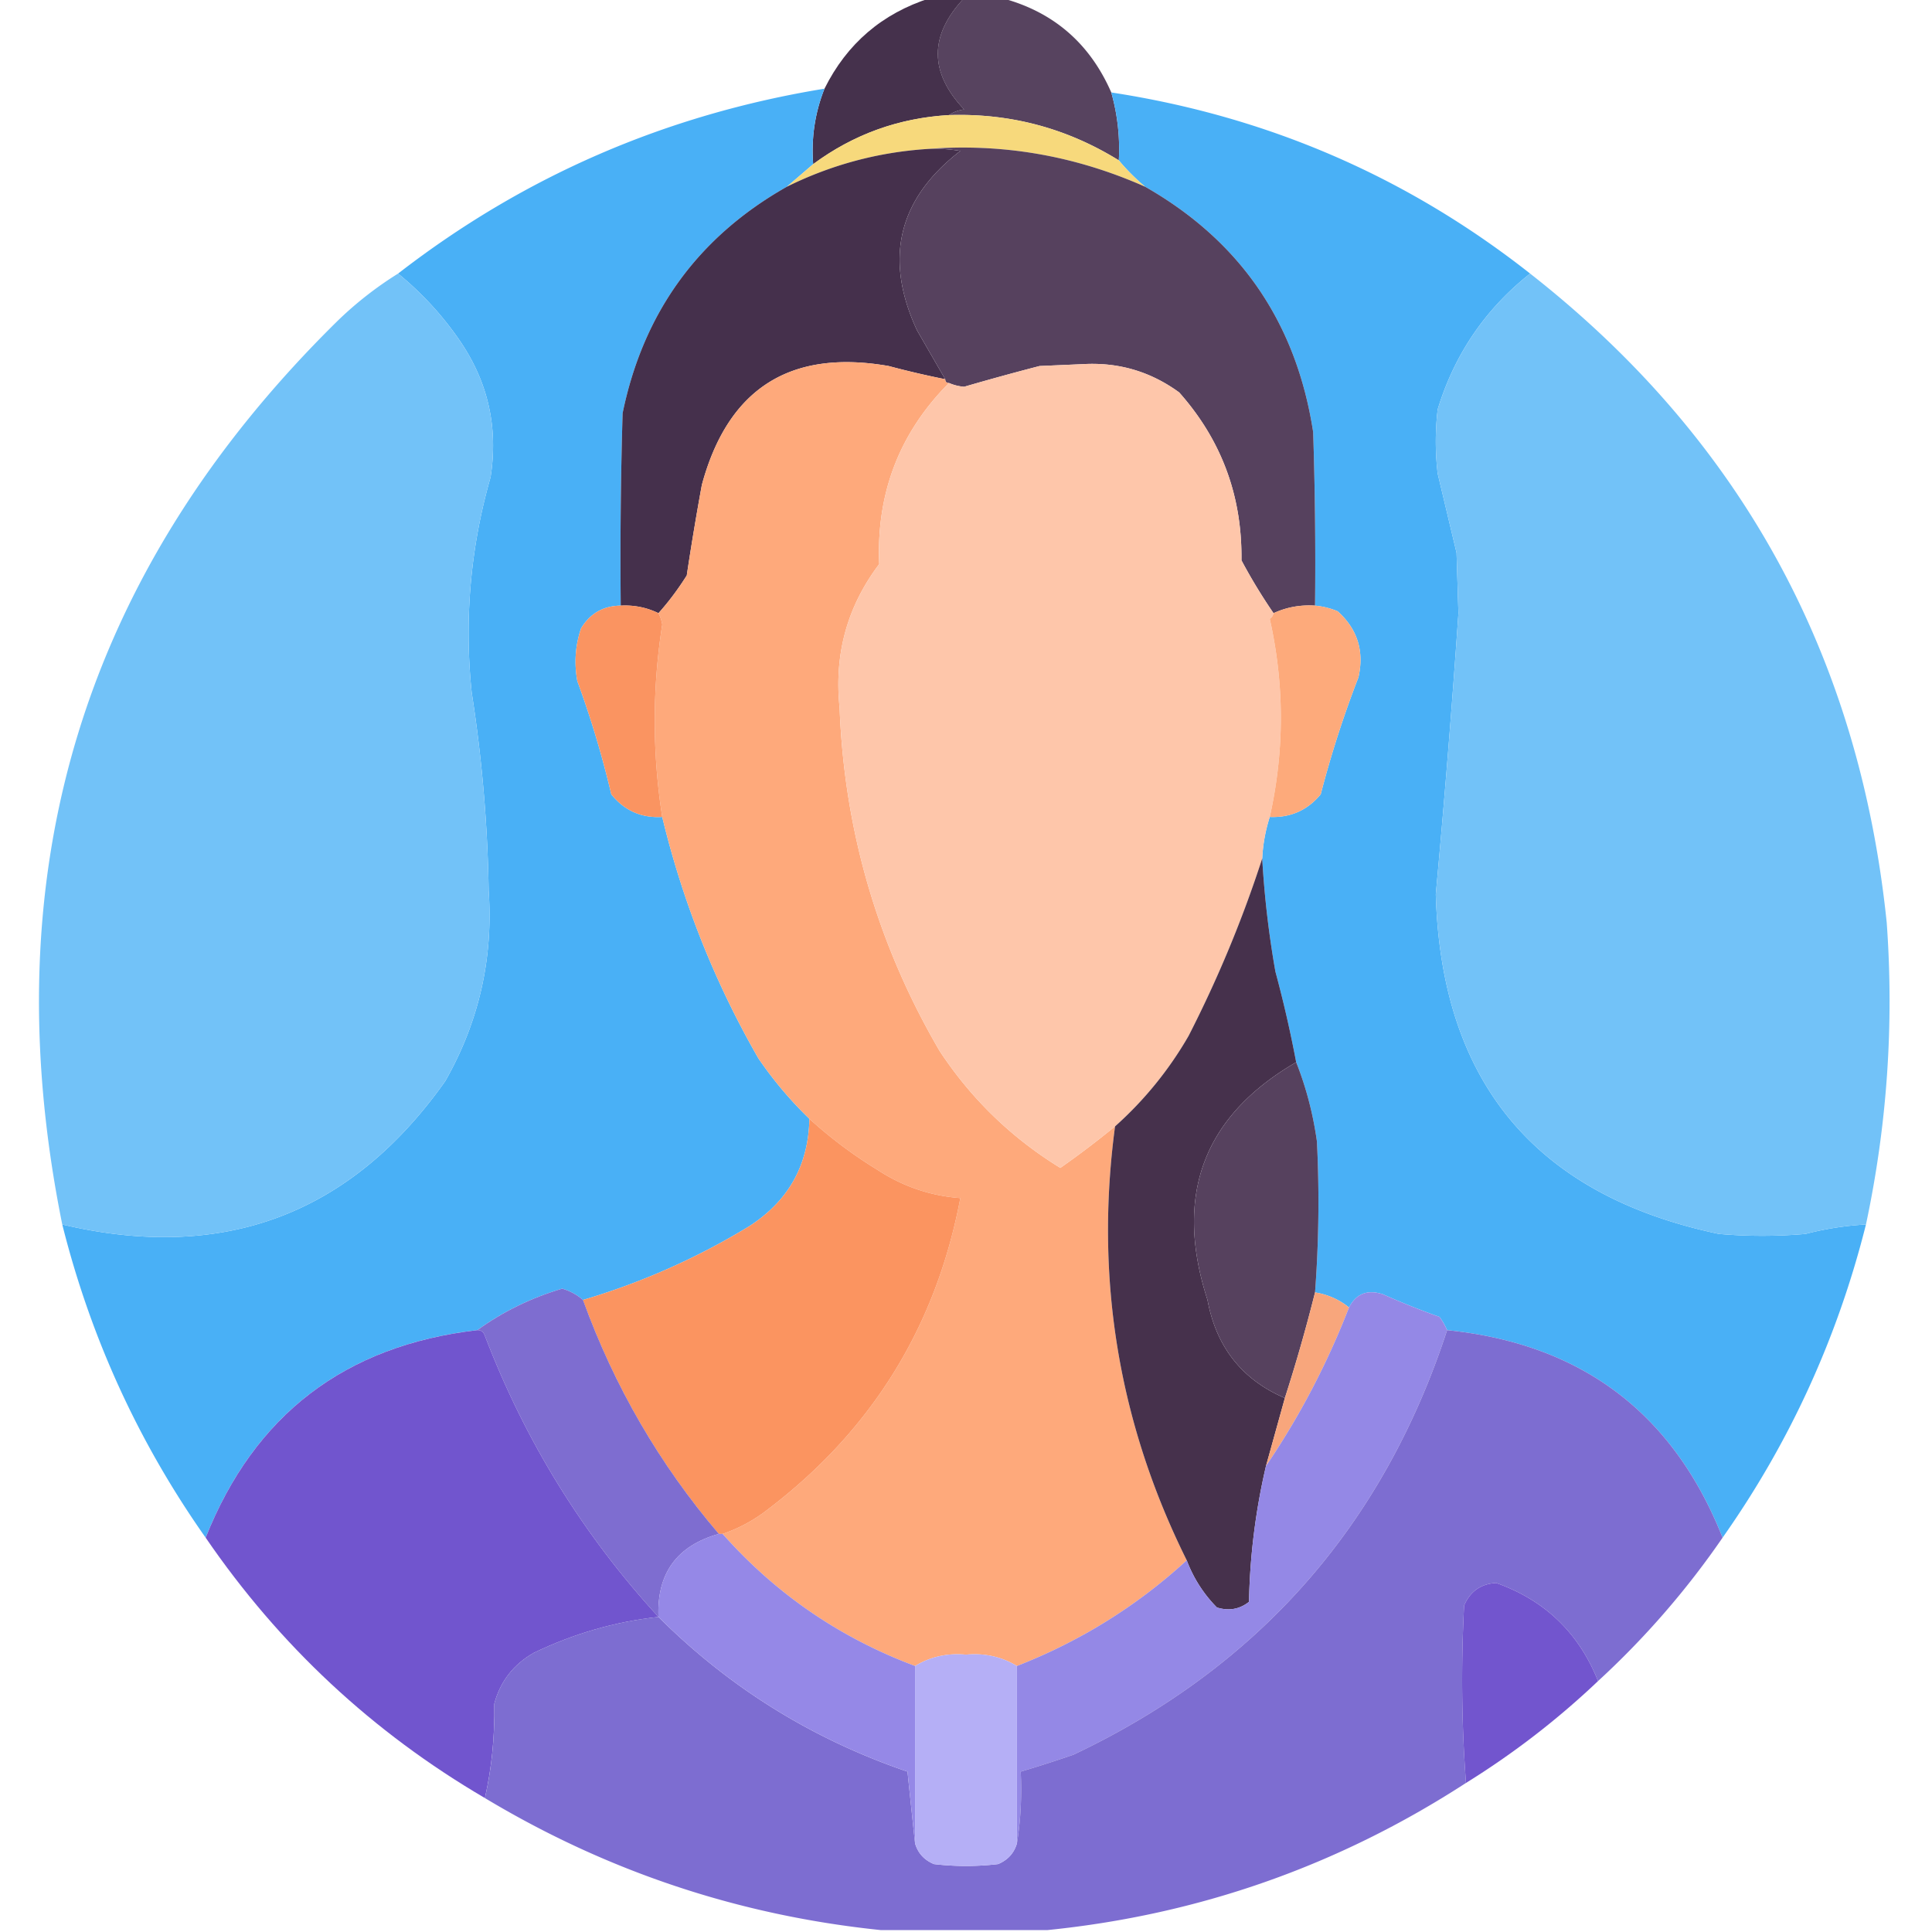 <svg xmlns="http://www.w3.org/2000/svg" width="512" height="512" style="shape-rendering:geometricPrecision;text-rendering:geometricPrecision;image-rendering:optimizeQuality;fill-rule:evenodd;clip-rule:evenodd"><path fill="#56425e" d="M255.5-.5h10c13.623 3.615 23.29 11.948 29 25a55.124 55.124 0 0 1 2 18c-13.765-8.525-28.765-12.525-45-12 1.109-.79 2.442-1.29 4-1.5-9.28-9.81-9.28-19.643 0-29.5Z" style="opacity:.991"/><path fill="#45314c" d="M246.5-.5h9c-9.28 9.857-9.28 19.69 0 29.5-1.558.21-2.891.71-4 1.5-13.321.773-25.321 5.106-36 13-.536-6.939.464-13.606 3-20 5.938-11.937 15.272-19.937 28-24Z" style="opacity:1"/><path fill="#49b0f6" d="M218.5 23.5c-2.536 6.394-3.536 13.061-3 20-2.358 2.03-4.692 4.03-7 6-23.512 13.317-38.012 33.317-43.5 60-.5 16.997-.667 33.997-.5 51-4.593.047-8.093 2.047-10.5 6-1.545 4.547-1.879 9.213-1 14a258.442 258.442 0 0 1 9 30c3.477 4.322 7.977 6.322 13.5 6 5.439 22.545 13.939 43.879 25.5 64a103.217 103.217 0 0 0 13.5 16c-.237 12.303-5.571 21.803-16 28.5a185.683 185.683 0 0 1-44 19.5c-1.582-1.376-3.415-2.376-5.5-3-8.287 2.46-15.787 6.127-22.5 11-35.05 4.068-59.05 22.402-72 55-17.781-25.235-30.448-52.901-38-83 42.641 10.073 76.475-2.594 101.5-38 8.917-15.661 12.75-32.494 11.5-50.5a377.324 377.324 0 0 0-4.5-52.5c-1.994-19.382-.327-38.382 5-57 2.062-13.082-.605-25.082-8-36a84.89 84.89 0 0 0-16.5-18c33.33-25.82 70.997-42.153 113-49ZM294.5 24.5c41.38 6.333 78.38 22.333 111 48-11.875 9.398-20.042 21.398-24.5 36a72.464 72.464 0 0 0 0 17l5 21 .5 16a3208.518 3208.518 0 0 1-6 74.5c1.449 49.771 26.449 79.771 75 90 7.667.667 15.333.667 23 0a81.525 81.525 0 0 1 16-2.5c-7.571 30.133-20.237 57.799-38 83-13.069-33.045-37.402-51.379-73-55a18.473 18.473 0 0 0-2-3.5 205.566 205.566 0 0 1-15-6c-4.108-1.335-7.108-.168-9 3.5-2.553-2.084-5.553-3.417-9-4a320.638 320.638 0 0 0 .5-40c-1.027-7.341-2.861-14.341-5.5-21a317.267 317.267 0 0 0-5.5-24 256.662 256.662 0 0 1-3.5-30 43.145 43.145 0 0 1 2-11c5.505.222 10.005-1.778 13.5-6a279.95 279.95 0 0 1 10-31c1.572-6.949-.261-12.782-5.5-17.5a20.093 20.093 0 0 0-6-1.5c.167-15.337 0-30.67-.5-46-4.456-28.953-19.289-50.62-44.5-65a54.919 54.919 0 0 1-7-7 55.124 55.124 0 0 0-2-18Z" style="opacity:.996"/><path fill="#f7d97c" d="M251.5 30.5c16.235-.525 31.235 3.475 45 12a54.919 54.919 0 0 0 7 7c-18.641-8.278-37.974-11.611-58-10-12.999.889-25.332 4.222-37 10 2.308-1.97 4.642-3.97 7-6 10.679-7.894 22.679-12.227 36-13Z" style="opacity:1"/><path fill="#45304c" d="M245.5 39.5a40.939 40.939 0 0 1 9 .5c-16.459 12.673-20.293 28.506-11.5 47.5 2.523 4.388 5.023 8.722 7.5 13a243.44 243.44 0 0 1-15-3.5c-26.083-4.543-42.583 5.957-49.5 31.5a756.878 756.878 0 0 0-4 24c-2.298 3.649-4.798 6.982-7.5 10-3.135-1.523-6.468-2.19-10-2-.167-17.003 0-34.003.5-51 5.488-26.683 19.988-46.683 43.5-60 11.668-5.778 24.001-9.111 37-10Z" style="opacity:1"/><path fill="#56415e" d="M245.5 39.5c20.026-1.611 39.359 1.722 58 10 25.211 14.38 40.044 36.047 44.5 65 .5 15.33.667 30.663.5 46-3.872-.258-7.539.409-11 2a146.044 146.044 0 0 1-8.5-14c.21-17.045-5.29-31.879-16.5-44.5-7.588-5.54-16.088-8.04-25.5-7.5l-11.5.5a686.192 686.192 0 0 0-20 5.5 12.624 12.624 0 0 1-4-1c-.667 0-1-.333-1-1a5013.735 5013.735 0 0 1-7.5-13c-8.793-18.994-4.959-34.827 11.5-47.5a40.939 40.939 0 0 0-9-.5Z" style="opacity:1"/><path fill="#72c2f8" d="M105.5 72.5a84.89 84.89 0 0 1 16.5 18c7.395 10.918 10.062 22.918 8 36-5.327 18.618-6.994 37.618-5 57a377.324 377.324 0 0 1 4.5 52.5c1.25 18.006-2.583 34.839-11.5 50.5-25.025 35.406-58.859 48.073-101.5 38-18.848-93.27 5.485-173.103 73-239.5a95.29 95.29 0 0 1 16-12.5ZM405.5 72.5c55.669 43.642 87.169 100.975 94.5 172 1.949 26.956.116 53.623-5.5 80a81.525 81.525 0 0 0-16 2.5c-7.667.667-15.333.667-23 0-48.551-10.229-73.551-40.229-75-90 2.29-24.819 4.29-49.653 6-74.5l-.5-16-5-21a72.464 72.464 0 0 1 0-17c4.458-14.602 12.625-26.602 24.5-36Z" style="opacity:1"/><path fill="#fea97b" d="M250.5 100.5c0 .667.333 1 1 1-13.118 13.167-19.284 29.167-18.5 48-8.466 11.189-11.966 23.855-10.5 38 1.23 32.525 10.063 62.859 26.5 91 8.379 12.712 19.046 23.046 32 31a239.653 239.653 0 0 0 14.5-11c-5.401 40.319.932 78.652 19 115-13.214 12.112-28.214 21.445-45 28-4.08-2.46-8.58-3.46-13.5-3-4.92-.46-9.42.54-13.5 3-19.928-7.459-36.928-19.126-51-35 4.317-1.462 8.317-3.628 12-6.5 27.561-20.953 44.561-48.453 51-82.5-7.926-.587-15.259-3.087-22-7.5a119.405 119.405 0 0 1-18-13.5 103.217 103.217 0 0 1-13.5-16c-11.561-20.121-20.061-41.455-25.5-64-2.646-16.985-2.646-33.985 0-51a10.014 10.014 0 0 0-1-3c2.702-3.018 5.202-6.351 7.5-10a756.878 756.878 0 0 1 4-24c6.917-25.543 23.417-36.043 49.5-31.5a243.44 243.44 0 0 0 15 3.5Z" style="opacity:1"/><path fill="#fec6aa" d="M337.5 162.5c-.111.617-.444 1.117-1 1.5 3.913 17.462 3.913 34.962 0 52.5a43.145 43.145 0 0 0-2 11c-5.202 16.081-11.702 31.748-19.5 47a96.919 96.919 0 0 1-19.5 24 239.653 239.653 0 0 1-14.5 11c-12.954-7.954-23.621-18.288-32-31-16.437-28.141-25.27-58.475-26.5-91-1.466-14.145 2.034-26.811 10.5-38-.784-18.833 5.382-34.833 18.5-48 1.242.543 2.575.877 4 1a686.192 686.192 0 0 1 20-5.5l11.5-.5c9.412-.54 17.912 1.96 25.5 7.5 11.21 12.621 16.71 27.455 16.5 44.5a146.044 146.044 0 0 0 8.5 14Z" style="opacity:1"/><path fill="#fa9461" d="M164.5 160.5c3.532-.19 6.865.477 10 2 .482.916.815 1.916 1 3-2.646 17.015-2.646 34.015 0 51-5.523.322-10.023-1.678-13.5-6a258.442 258.442 0 0 0-9-30c-.879-4.787-.545-9.453 1-14 2.407-3.953 5.907-5.953 10.5-6Z" style="opacity:1"/><path fill="#fdaa7b" d="M348.5 160.5c2.064.187 4.064.687 6 1.5 5.239 4.718 7.072 10.551 5.5 17.5a279.95 279.95 0 0 0-10 31c-3.495 4.222-7.995 6.222-13.5 6 3.913-17.538 3.913-35.038 0-52.5.556-.383.889-.883 1-1.5 3.461-1.591 7.128-2.258 11-2Z" style="opacity:1"/><path fill="#46314c" d="M334.5 227.5a256.662 256.662 0 0 0 3.5 30 317.267 317.267 0 0 1 5.5 24c-24.614 14.305-32.447 35.305-23.5 63 2.311 12.453 9.144 21.119 20.5 26l-5 18a172.844 172.844 0 0 0-4.5 36c-2.497 1.978-5.331 2.478-8.5 1.5a35.374 35.374 0 0 1-8-12.5c-18.068-36.348-24.401-74.681-19-115a96.919 96.919 0 0 0 19.5-24c7.798-15.252 14.298-30.919 19.5-47Z" style="opacity:1"/><path fill="#56415e" d="M343.5 281.5c2.639 6.659 4.473 13.659 5.5 21a320.638 320.638 0 0 1-.5 40 438.053 438.053 0 0 1-8 28c-11.356-4.881-18.189-13.547-20.5-26-8.947-27.695-1.114-48.695 23.5-63Z" style="opacity:1"/><path fill="#fb9460" d="M214.5 296.5a119.405 119.405 0 0 0 18 13.5c6.741 4.413 14.074 6.913 22 7.5-6.439 34.047-23.439 61.547-51 82.5-3.683 2.872-7.683 5.038-12 6.5h-1c-15.696-18.4-27.696-39.067-36-62a185.683 185.683 0 0 0 44-19.5c10.429-6.697 15.763-16.197 16-28.5Z" style="opacity:1"/><path fill="#7e6dd0" d="M154.5 344.5c8.304 22.933 20.304 43.6 36 62-11.114 3.116-16.447 10.449-16 22-19.99-21.785-35.324-46.618-46-74.5-.336-1.03-1.003-1.53-2-1.5 6.713-4.873 14.213-8.54 22.5-11 2.085.624 3.918 1.624 5.5 3Z" style="opacity:1"/><path fill="#f8a67c" d="M348.5 342.5c3.447.583 6.447 1.916 9 4-5.79 14.918-13.124 28.918-22 42l5-18a438.053 438.053 0 0 0 8-28Z" style="opacity:1"/><path fill="#9488e6" d="M383.5 352.5c-16.919 51.747-49.919 89.247-99 112.5a339.622 339.622 0 0 1-14 4.5c.323 6.522-.01 12.855-1 19v-47c16.786-6.555 31.786-15.888 45-28a35.374 35.374 0 0 0 8 12.5c3.169.978 6.003.478 8.5-1.5a172.844 172.844 0 0 1 4.5-36c8.876-13.082 16.21-27.082 22-42 1.892-3.668 4.892-4.835 9-3.5 4.92 2.196 9.92 4.196 15 6a18.473 18.473 0 0 1 2 3.5Z" style="opacity:1"/><path fill="#7155ce" d="M126.5 352.5c.997-.03 1.664.47 2 1.5 10.676 27.882 26.01 52.715 46 74.5-11.425 1.251-22.425 4.418-33 9.5-5.415 3.074-8.915 7.574-10.5 13.5.141 8.727-.692 17.06-2.5 25-29.772-17.436-54.44-40.436-74-69 12.95-32.598 36.95-50.932 72-55Z" style="opacity:.996"/><path fill="#7d6dd1" d="M383.5 352.5c35.598 3.621 59.931 21.955 73 55a223.242 223.242 0 0 1-33 38c-5.08-12.747-14.08-21.414-27-26-4.071.236-6.904 2.236-8.5 6-.828 15.839-.661 31.505.5 47-33.831 21.944-70.831 34.944-111 39h-44c-37.59-3.863-72.59-15.53-105-35 1.808-7.94 2.641-16.273 2.5-25 1.585-5.926 5.085-10.426 10.5-13.5 10.575-5.082 21.575-8.249 33-9.5 18.757 18.721 40.757 32.387 66 41 .667 6.488 1.333 12.821 2 19 .754 2.591 2.421 4.424 5 5.5a72.464 72.464 0 0 0 17 0c2.579-1.076 4.246-2.909 5-5.5.99-6.145 1.323-12.478 1-19a339.622 339.622 0 0 0 14-4.5c49.081-23.253 82.081-60.753 99-112.5Z" style="opacity:.995"/><path fill="#9588e7" d="M190.5 406.5h1c14.072 15.874 31.072 27.541 51 35v47a3760.686 3760.686 0 0 1-2-19c-25.243-8.613-47.243-22.279-66-41-.447-11.551 4.886-18.884 16-22Z" style="opacity:1"/><path fill="#7255ce" d="M423.5 445.5a215.825 215.825 0 0 1-35 27c-1.161-15.495-1.328-31.161-.5-47 1.596-3.764 4.429-5.764 8.5-6 12.92 4.586 21.92 13.253 27 26Z" style="opacity:1"/><path fill="#b5aff6" d="M269.5 441.5v47c-.754 2.591-2.421 4.424-5 5.5a72.464 72.464 0 0 1-17 0c-2.579-1.076-4.246-2.909-5-5.5v-47c4.08-2.46 8.58-3.46 13.5-3 4.92-.46 9.42.54 13.5 3Z" style="opacity:1"/></svg>